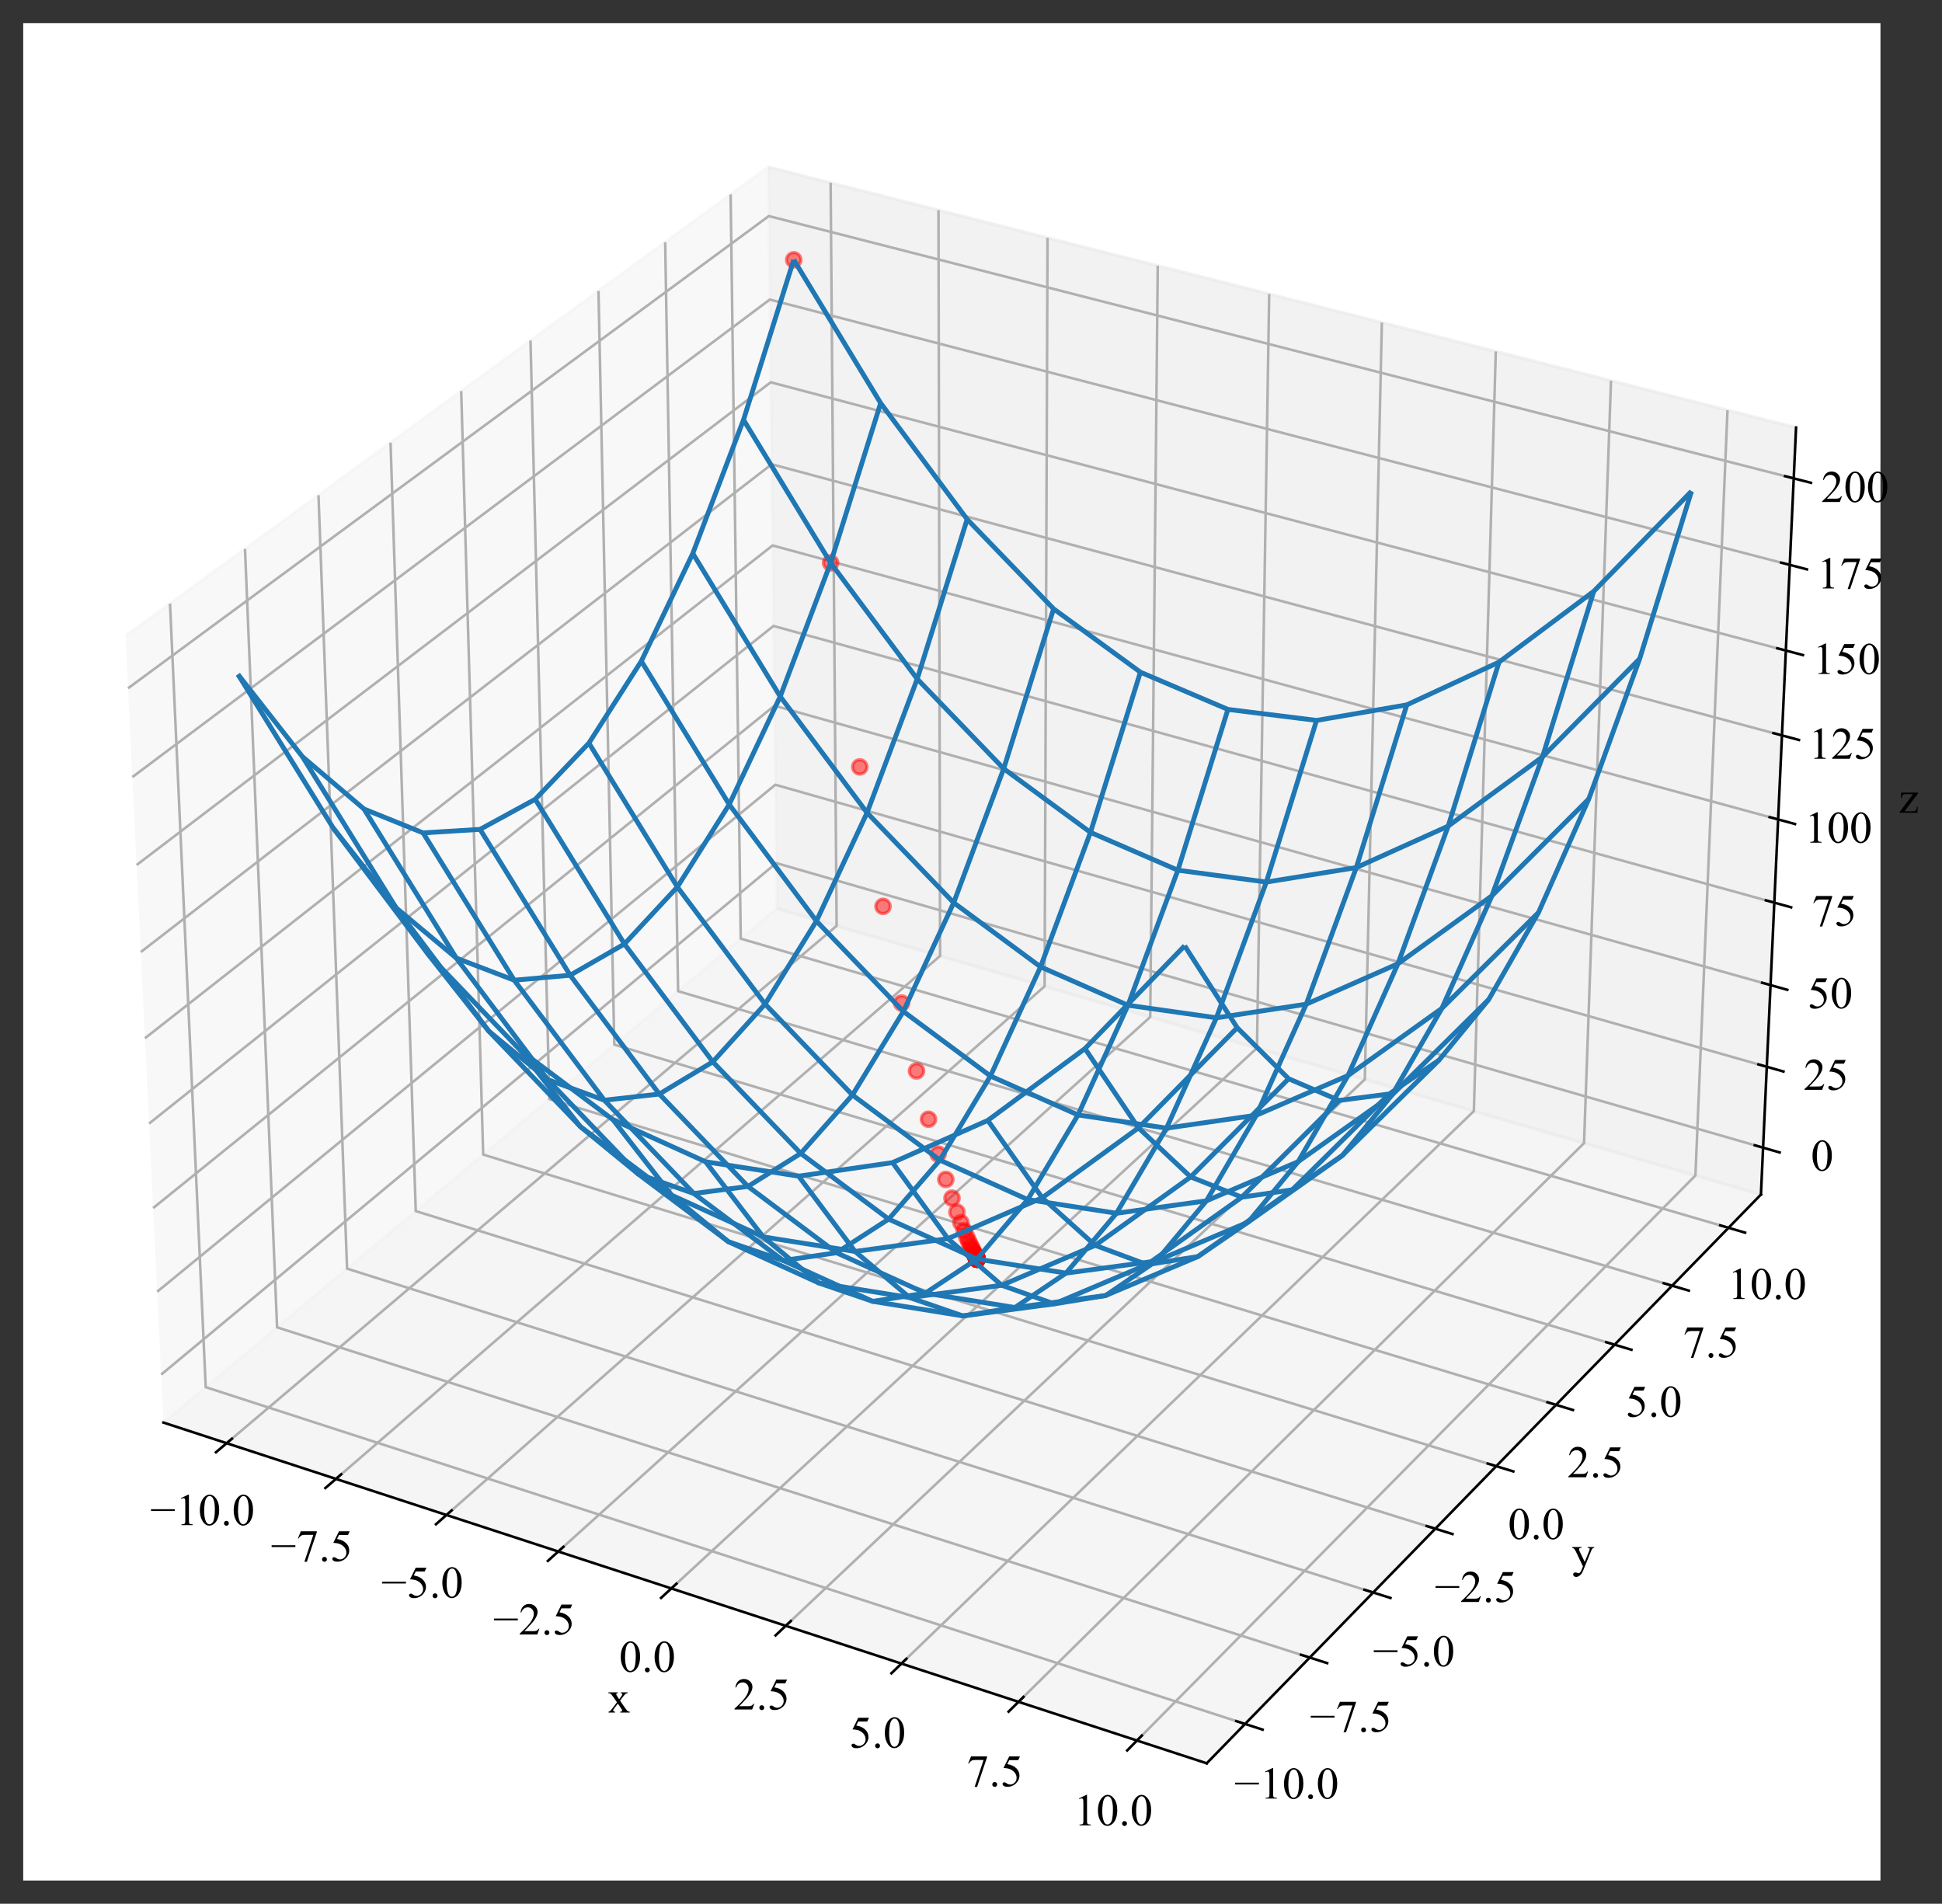 <?xml version="1.0" encoding="utf-8" standalone="no"?>
<!DOCTYPE svg PUBLIC "-//W3C//DTD SVG 1.1//EN"
  "http://www.w3.org/Graphics/SVG/1.1/DTD/svg11.dtd">
<!-- Created with matplotlib (https://matplotlib.org/) -->
<svg height="590.4pt" version="1.1" viewBox="0 0 602.286 590.4" width="602.286pt" xmlns="http://www.w3.org/2000/svg" xmlns:xlink="http://www.w3.org/1999/xlink">
 <rect x="0" y="0" width="602.286" height="590.4" fill="#333333" stroke="none"/>
 <defs>
  <style type="text/css">*{stroke-linecap:butt;stroke-linejoin:round;}</style>
 </defs>
 <g id="figure_1">
  <g id="patch_1">
   <path d="M 0 590.4 
L 602.286 590.4 
L 602.286 0 
L 0 0 
z
" style="fill:none;"/>
  </g>
  <g id="patch_2">
   <path d="M 7.2 583.2 
L 583.2 583.2 
L 583.2 7.2 
L 7.2 7.2 
z
" style="fill:#ffffff;"/>
  </g>
  <g id="pane3d_1">
   <g id="patch_3">
    <path d="M 50.692 441.177 
L 240.906 281.736 
L 238.262 51.793 
L 38.945 197.245 
" style="fill:#f2f2f2;opacity:0.5;stroke:#f2f2f2;stroke-linejoin:miter;"/>
   </g>
  </g>
  <g id="pane3d_2">
   <g id="patch_4">
    <path d="M 240.906 281.736 
L 546.132 370.453 
L 557.024 132.59 
L 238.262 51.793 
" style="fill:#e6e6e6;opacity:0.5;stroke:#e6e6e6;stroke-linejoin:miter;"/>
   </g>
  </g>
  <g id="pane3d_3">
   <g id="patch_5">
    <path d="M 50.692 441.177 
L 374.246 546.85 
L 546.132 370.453 
L 240.906 281.736 
" style="fill:#ececec;opacity:0.5;stroke:#ececec;stroke-linejoin:miter;"/>
   </g>
  </g>
  <g id="axis3d_1">
   <g id="line2d_1">
    <path d="M 50.692 441.177 
L 374.246 546.85 
" style="fill:none;stroke:#000000;stroke-linecap:square;stroke-width:0.8;"/>
   </g>
   <g id="text_1">
    <!-- x -->
    <g transform="translate(188.485 531.099)scale(0.14 -0.14)">
     <defs>
      <path d="M 1.312 44.734 
L 22.359 44.734 
L 22.359 42.922 
Q 20.359 42.922 19.547 42.234 
Q 18.75 41.547 18.75 40.438 
Q 18.75 39.266 20.453 36.812 
Q 21 36.031 22.078 34.375 
L 25.25 29.297 
L 28.906 34.375 
Q 32.422 39.203 32.422 40.484 
Q 32.422 41.5 31.594 42.203 
Q 30.766 42.922 28.906 42.922 
L 28.906 44.734 
L 44.047 44.734 
L 44.047 42.922 
Q 41.656 42.781 39.891 41.609 
Q 37.5 39.938 33.344 34.375 
L 27.25 26.219 
L 38.375 10.203 
Q 42.484 4.297 44.234 3.094 
Q 46 1.906 48.781 1.766 
L 48.781 0 
L 27.688 0 
L 27.688 1.766 
Q 29.891 1.766 31.109 2.734 
Q 32.031 3.422 32.031 4.547 
Q 32.031 5.672 28.906 10.203 
L 22.359 19.781 
L 15.188 10.203 
Q 11.859 5.766 11.859 4.938 
Q 11.859 3.766 12.953 2.812 
Q 14.062 1.859 16.266 1.766 
L 16.266 0 
L 1.656 0 
L 1.656 1.766 
Q 3.422 2 4.734 2.984 
Q 6.594 4.391 10.984 10.203 
L 20.359 22.656 
L 11.859 34.969 
Q 8.25 40.234 6.266 41.578 
Q 4.297 42.922 1.312 42.922 
z
" id="TimesNewRomanPSMT-120"/>
     </defs>
     <use xlink:href="#TimesNewRomanPSMT-120"/>
    </g>
   </g>
   <g id="Line3DCollection_1">
    <path d="M 70.288 447.577 
L 259.469 287.131 
L 257.61 56.697 
" style="fill:none;stroke:#b0b0b0;stroke-width:0.8;"/>
    <path d="M 104.182 458.647 
L 291.552 296.457 
L 291.061 65.176 
" style="fill:none;stroke:#b0b0b0;stroke-width:0.8;"/>
    <path d="M 138.462 469.842 
L 323.971 305.879 
L 324.877 73.747 
" style="fill:none;stroke:#b0b0b0;stroke-width:0.8;"/>
    <path d="M 173.134 481.166 
L 356.729 315.401 
L 359.063 82.413 
" style="fill:none;stroke:#b0b0b0;stroke-width:0.8;"/>
    <path d="M 208.204 492.62 
L 389.832 325.023 
L 393.625 91.173 
" style="fill:none;stroke:#b0b0b0;stroke-width:0.8;"/>
    <path d="M 243.68 504.207 
L 423.286 334.746 
L 428.569 100.03 
" style="fill:none;stroke:#b0b0b0;stroke-width:0.8;"/>
    <path d="M 279.57 515.928 
L 457.097 344.574 
L 463.902 108.986 
" style="fill:none;stroke:#b0b0b0;stroke-width:0.8;"/>
    <path d="M 315.879 527.787 
L 491.27 354.507 
L 499.63 118.042 
" style="fill:none;stroke:#b0b0b0;stroke-width:0.8;"/>
    <path d="M 352.616 539.785 
L 525.811 364.546 
L 535.76 127.2 
" style="fill:none;stroke:#b0b0b0;stroke-width:0.8;"/>
   </g>
   <g id="xtick_1">
    <g id="line2d_2">
     <path d="M 71.935 446.18 
L 66.986 450.377 
" style="fill:none;stroke:#000000;stroke-linecap:square;stroke-width:0.8;"/>
    </g>
    <g id="text_2">
     <!-- −10.0 -->
     <g transform="translate(46.577 472.978)scale(0.14 -0.14)">
      <defs>
       <path d="M 54.438 31.25 
L 1.812 31.25 
L 1.812 35.25 
L 54.438 35.25 
z
" id="TimesNewRomanPSMT-8722"/>
       <path d="M 11.719 59.719 
L 27.828 67.578 
L 29.438 67.578 
L 29.438 11.672 
Q 29.438 6.109 29.906 4.734 
Q 30.375 3.375 31.828 2.641 
Q 33.297 1.906 37.797 1.812 
L 37.797 0 
L 12.891 0 
L 12.891 1.812 
Q 17.578 1.906 18.938 2.609 
Q 20.312 3.328 20.844 4.516 
Q 21.391 5.719 21.391 11.672 
L 21.391 47.406 
Q 21.391 54.641 20.906 56.688 
Q 20.562 58.25 19.656 58.984 
Q 18.75 59.719 17.484 59.719 
Q 15.672 59.719 12.453 58.203 
z
" id="TimesNewRomanPSMT-49"/>
       <path d="M 3.609 32.719 
Q 3.609 44.047 7.031 52.219 
Q 10.453 60.406 16.109 64.406 
Q 20.516 67.578 25.203 67.578 
Q 32.812 67.578 38.875 59.812 
Q 46.438 50.203 46.438 33.734 
Q 46.438 22.219 43.109 14.156 
Q 39.797 6.109 34.641 2.469 
Q 29.5 -1.172 24.703 -1.172 
Q 15.234 -1.172 8.938 10.016 
Q 3.609 19.438 3.609 32.719 
z
M 13.188 31.5 
Q 13.188 17.828 16.547 9.188 
Q 19.344 1.906 24.859 1.906 
Q 27.484 1.906 30.312 4.266 
Q 33.156 6.641 34.625 12.203 
Q 36.859 20.609 36.859 35.891 
Q 36.859 47.219 34.516 54.781 
Q 32.766 60.406 29.984 62.75 
Q 27.984 64.359 25.141 64.359 
Q 21.828 64.359 19.234 61.375 
Q 15.719 57.328 14.453 48.625 
Q 13.188 39.938 13.188 31.5 
z
" id="TimesNewRomanPSMT-48"/>
       <path d="M 12.5 9.469 
Q 14.797 9.469 16.359 7.875 
Q 17.922 6.297 17.922 4.047 
Q 17.922 1.812 16.328 0.219 
Q 14.75 -1.375 12.5 -1.375 
Q 10.25 -1.375 8.656 0.219 
Q 7.078 1.812 7.078 4.047 
Q 7.078 6.344 8.656 7.906 
Q 10.25 9.469 12.5 9.469 
z
" id="TimesNewRomanPSMT-46"/>
      </defs>
      <use xlink:href="#TimesNewRomanPSMT-8722"/>
      <use x="56.396" xlink:href="#TimesNewRomanPSMT-49"/>
      <use x="106.396" xlink:href="#TimesNewRomanPSMT-48"/>
      <use x="156.396" xlink:href="#TimesNewRomanPSMT-46"/>
      <use x="181.396" xlink:href="#TimesNewRomanPSMT-48"/>
     </g>
    </g>
   </g>
   <g id="xtick_2">
    <g id="line2d_3">
     <path d="M 105.815 457.234 
L 100.91 461.479 
" style="fill:none;stroke:#000000;stroke-linecap:square;stroke-width:0.8;"/>
    </g>
    <g id="text_3">
     <!-- −7.5 -->
     <g transform="translate(83.987 484.155)scale(0.14 -0.14)">
      <defs>
       <path d="M 10.062 66.219 
L 45.562 66.219 
L 45.562 64.359 
L 23.484 -1.375 
L 18.016 -1.375 
L 37.797 58.25 
L 19.578 58.25 
Q 14.062 58.25 11.719 56.938 
Q 7.625 54.688 5.125 50 
L 3.719 50.531 
z
" id="TimesNewRomanPSMT-55"/>
       <path d="M 43.406 66.219 
L 39.594 57.906 
L 19.672 57.906 
L 15.328 49.031 
Q 28.266 47.125 35.844 39.406 
Q 42.328 32.766 42.328 23.781 
Q 42.328 18.562 40.203 14.109 
Q 38.094 9.672 34.859 6.547 
Q 31.641 3.422 27.688 1.516 
Q 22.078 -1.172 16.156 -1.172 
Q 10.203 -1.172 7.484 0.844 
Q 4.781 2.875 4.781 5.328 
Q 4.781 6.688 5.906 7.734 
Q 7.031 8.797 8.734 8.797 
Q 10.016 8.797 10.969 8.406 
Q 11.922 8.016 14.203 6.391 
Q 17.875 3.859 21.625 3.859 
Q 27.344 3.859 31.656 8.172 
Q 35.984 12.5 35.984 18.703 
Q 35.984 24.703 32.125 29.906 
Q 28.266 35.109 21.484 37.938 
Q 16.156 40.141 6.984 40.484 
L 19.672 66.219 
z
" id="TimesNewRomanPSMT-53"/>
      </defs>
      <use xlink:href="#TimesNewRomanPSMT-8722"/>
      <use x="56.396" xlink:href="#TimesNewRomanPSMT-55"/>
      <use x="106.396" xlink:href="#TimesNewRomanPSMT-46"/>
      <use x="131.396" xlink:href="#TimesNewRomanPSMT-53"/>
     </g>
    </g>
   </g>
   <g id="xtick_3">
    <g id="line2d_4">
     <path d="M 140.079 468.413 
L 135.221 472.707 
" style="fill:none;stroke:#000000;stroke-linecap:square;stroke-width:0.8;"/>
    </g>
    <g id="text_4">
     <!-- −5.0 -->
     <g transform="translate(118.283 495.46)scale(0.14 -0.14)">
      <use xlink:href="#TimesNewRomanPSMT-8722"/>
      <use x="56.396" xlink:href="#TimesNewRomanPSMT-53"/>
      <use x="106.396" xlink:href="#TimesNewRomanPSMT-46"/>
      <use x="131.396" xlink:href="#TimesNewRomanPSMT-48"/>
     </g>
    </g>
   </g>
   <g id="xtick_4">
    <g id="line2d_5">
     <path d="M 174.734 479.721 
L 169.925 484.064 
" style="fill:none;stroke:#000000;stroke-linecap:square;stroke-width:0.8;"/>
    </g>
    <g id="text_5">
     <!-- −2.5 -->
     <g transform="translate(152.972 506.895)scale(0.14 -0.14)">
      <defs>
       <path d="M 45.844 12.75 
L 41.219 0 
L 2.156 0 
L 2.156 1.812 
Q 19.391 17.531 26.422 27.484 
Q 33.453 37.453 33.453 45.703 
Q 33.453 52 29.594 56.047 
Q 25.734 60.109 20.359 60.109 
Q 15.484 60.109 11.594 57.25 
Q 7.719 54.391 5.859 48.875 
L 4.047 48.875 
Q 5.281 57.906 10.328 62.734 
Q 15.375 67.578 22.953 67.578 
Q 31 67.578 36.391 62.406 
Q 41.797 57.234 41.797 50.203 
Q 41.797 45.172 39.453 40.141 
Q 35.844 32.234 27.734 23.391 
Q 15.578 10.109 12.547 7.375 
L 29.828 7.375 
Q 35.109 7.375 37.234 7.766 
Q 39.359 8.156 41.062 9.344 
Q 42.781 10.547 44.047 12.75 
z
" id="TimesNewRomanPSMT-50"/>
      </defs>
      <use xlink:href="#TimesNewRomanPSMT-8722"/>
      <use x="56.396" xlink:href="#TimesNewRomanPSMT-50"/>
      <use x="106.396" xlink:href="#TimesNewRomanPSMT-46"/>
      <use x="131.396" xlink:href="#TimesNewRomanPSMT-53"/>
     </g>
    </g>
   </g>
   <g id="xtick_5">
    <g id="line2d_6">
     <path d="M 209.789 491.158 
L 205.028 495.551 
" style="fill:none;stroke:#000000;stroke-linecap:square;stroke-width:0.8;"/>
    </g>
    <g id="text_6">
     <!-- 0.0 -->
     <g transform="translate(192.009 518.461)scale(0.14 -0.14)">
      <use xlink:href="#TimesNewRomanPSMT-48"/>
      <use x="50" xlink:href="#TimesNewRomanPSMT-46"/>
      <use x="75" xlink:href="#TimesNewRomanPSMT-48"/>
     </g>
    </g>
   </g>
   <g id="xtick_6">
    <g id="line2d_7">
     <path d="M 245.248 502.728 
L 240.538 507.172 
" style="fill:none;stroke:#000000;stroke-linecap:square;stroke-width:0.8;"/>
    </g>
    <g id="text_7">
     <!-- 2.5 -->
     <g transform="translate(227.504 530.162)scale(0.14 -0.14)">
      <use xlink:href="#TimesNewRomanPSMT-50"/>
      <use x="50" xlink:href="#TimesNewRomanPSMT-46"/>
      <use x="75" xlink:href="#TimesNewRomanPSMT-53"/>
     </g>
    </g>
   </g>
   <g id="xtick_7">
    <g id="line2d_8">
     <path d="M 281.12 514.432 
L 276.462 518.928 
" style="fill:none;stroke:#000000;stroke-linecap:square;stroke-width:0.8;"/>
    </g>
    <g id="text_8">
     <!-- 5.0 -->
     <g transform="translate(263.414 541.999)scale(0.14 -0.14)">
      <use xlink:href="#TimesNewRomanPSMT-53"/>
      <use x="50" xlink:href="#TimesNewRomanPSMT-46"/>
      <use x="75" xlink:href="#TimesNewRomanPSMT-48"/>
     </g>
    </g>
   </g>
   <g id="xtick_8">
    <g id="line2d_9">
     <path d="M 317.411 526.273 
L 312.807 530.822 
" style="fill:none;stroke:#000000;stroke-linecap:square;stroke-width:0.8;"/>
    </g>
    <g id="text_9">
     <!-- 7.5 -->
     <g transform="translate(299.745 553.974)scale(0.14 -0.14)">
      <use xlink:href="#TimesNewRomanPSMT-55"/>
      <use x="50" xlink:href="#TimesNewRomanPSMT-46"/>
      <use x="75" xlink:href="#TimesNewRomanPSMT-53"/>
     </g>
    </g>
   </g>
   <g id="xtick_9">
    <g id="line2d_10">
     <path d="M 354.13 538.253 
L 349.581 542.856 
" style="fill:none;stroke:#000000;stroke-linecap:square;stroke-width:0.8;"/>
    </g>
    <g id="text_10">
     <!-- 10.0 -->
     <g transform="translate(333.004 566.091)scale(0.14 -0.14)">
      <use xlink:href="#TimesNewRomanPSMT-49"/>
      <use x="50" xlink:href="#TimesNewRomanPSMT-48"/>
      <use x="100" xlink:href="#TimesNewRomanPSMT-46"/>
      <use x="125" xlink:href="#TimesNewRomanPSMT-48"/>
     </g>
    </g>
   </g>
  </g>
  <g id="axis3d_2">
   <g id="line2d_11">
    <path d="M 546.132 370.453 
L 374.246 546.85 
" style="fill:none;stroke:#000000;stroke-linecap:square;stroke-width:0.8;"/>
   </g>
   <g id="text_11">
    <!-- y -->
    <g transform="translate(487.49 486.031)scale(0.14 -0.14)">
     <defs>
      <path d="M 0.594 44.734 
L 21.438 44.734 
L 21.438 42.922 
L 20.406 42.922 
Q 18.219 42.922 17.109 41.969 
Q 16.016 41.016 16.016 39.594 
Q 16.016 37.703 17.625 34.328 
L 28.516 11.766 
L 38.531 36.469 
Q 39.359 38.484 39.359 40.438 
Q 39.359 41.312 39.016 41.75 
Q 38.625 42.281 37.797 42.594 
Q 36.969 42.922 34.859 42.922 
L 34.859 44.734 
L 49.422 44.734 
L 49.422 42.922 
Q 47.609 42.719 46.625 42.125 
Q 45.656 41.547 44.484 39.938 
Q 44.047 39.266 42.828 36.188 
L 24.609 -8.453 
Q 21.969 -14.938 17.688 -18.25 
Q 13.422 -21.578 9.469 -21.578 
Q 6.594 -21.578 4.734 -19.922 
Q 2.875 -18.266 2.875 -16.109 
Q 2.875 -14.062 4.219 -12.812 
Q 5.562 -11.578 7.906 -11.578 
Q 9.516 -11.578 12.312 -12.641 
Q 14.266 -13.375 14.75 -13.375 
Q 16.219 -13.375 17.938 -11.859 
Q 19.672 -10.359 21.438 -6 
L 24.609 1.766 
L 8.547 35.5 
Q 7.812 37.016 6.203 39.266 
Q 4.984 40.969 4.203 41.547 
Q 3.078 42.328 0.594 42.922 
z
" id="TimesNewRomanPSMT-121"/>
     </defs>
     <use xlink:href="#TimesNewRomanPSMT-121"/>
    </g>
   </g>
   <g id="Line3DCollection_2">
    <path d="M 52.728 187.187 
L 63.799 430.19 
L 386.139 534.644 
" style="fill:none;stroke:#b0b0b0;stroke-width:0.8;"/>
    <path d="M 75.983 170.217 
L 85.929 411.641 
L 406.202 514.055 
" style="fill:none;stroke:#b0b0b0;stroke-width:0.8;"/>
    <path d="M 98.777 153.583 
L 107.639 393.442 
L 425.866 493.875 
" style="fill:none;stroke:#b0b0b0;stroke-width:0.8;"/>
    <path d="M 121.124 137.275 
L 128.943 375.586 
L 445.141 474.094 
" style="fill:none;stroke:#b0b0b0;stroke-width:0.8;"/>
    <path d="M 143.037 121.284 
L 149.85 358.061 
L 464.039 454.7 
" style="fill:none;stroke:#b0b0b0;stroke-width:0.8;"/>
    <path d="M 164.529 105.6 
L 170.372 340.858 
L 482.571 435.681 
" style="fill:none;stroke:#b0b0b0;stroke-width:0.8;"/>
    <path d="M 185.612 90.215 
L 190.52 323.97 
L 500.748 417.027 
" style="fill:none;stroke:#b0b0b0;stroke-width:0.8;"/>
    <path d="M 206.297 75.12 
L 210.303 307.387 
L 518.58 398.727 
" style="fill:none;stroke:#b0b0b0;stroke-width:0.8;"/>
    <path d="M 226.595 60.307 
L 229.732 291.102 
L 536.077 380.772 
" style="fill:none;stroke:#b0b0b0;stroke-width:0.8;"/>
   </g>
   <g id="xtick_10">
    <g id="line2d_12">
     <path d="M 383.423 533.764 
L 391.579 536.407 
" style="fill:none;stroke:#000000;stroke-linecap:square;stroke-width:0.8;"/>
    </g>
    <g id="text_12">
     <!-- −10.0 -->
     <g transform="translate(382.818 557.785)scale(0.14 -0.14)">
      <use xlink:href="#TimesNewRomanPSMT-8722"/>
      <use x="56.396" xlink:href="#TimesNewRomanPSMT-49"/>
      <use x="106.396" xlink:href="#TimesNewRomanPSMT-48"/>
      <use x="156.396" xlink:href="#TimesNewRomanPSMT-46"/>
      <use x="181.396" xlink:href="#TimesNewRomanPSMT-48"/>
     </g>
    </g>
   </g>
   <g id="xtick_11">
    <g id="line2d_13">
     <path d="M 403.505 513.192 
L 411.604 515.782 
" style="fill:none;stroke:#000000;stroke-linecap:square;stroke-width:0.8;"/>
    </g>
    <g id="text_13">
     <!-- −7.5 -->
     <g transform="translate(406.257 537.054)scale(0.14 -0.14)">
      <use xlink:href="#TimesNewRomanPSMT-8722"/>
      <use x="56.396" xlink:href="#TimesNewRomanPSMT-55"/>
      <use x="106.396" xlink:href="#TimesNewRomanPSMT-46"/>
      <use x="131.396" xlink:href="#TimesNewRomanPSMT-53"/>
     </g>
    </g>
   </g>
   <g id="xtick_12">
    <g id="line2d_14">
     <path d="M 423.187 493.03 
L 431.23 495.568 
" style="fill:none;stroke:#000000;stroke-linecap:square;stroke-width:0.8;"/>
    </g>
    <g id="text_14">
     <!-- −5.0 -->
     <g transform="translate(425.799 516.737)scale(0.14 -0.14)">
      <use xlink:href="#TimesNewRomanPSMT-8722"/>
      <use x="56.396" xlink:href="#TimesNewRomanPSMT-53"/>
      <use x="106.396" xlink:href="#TimesNewRomanPSMT-46"/>
      <use x="131.396" xlink:href="#TimesNewRomanPSMT-48"/>
     </g>
    </g>
   </g>
   <g id="xtick_13">
    <g id="line2d_15">
     <path d="M 442.48 473.265 
L 450.469 475.754 
" style="fill:none;stroke:#000000;stroke-linecap:square;stroke-width:0.8;"/>
    </g>
    <g id="text_15">
     <!-- −2.5 -->
     <g transform="translate(444.954 496.821)scale(0.14 -0.14)">
      <use xlink:href="#TimesNewRomanPSMT-8722"/>
      <use x="56.396" xlink:href="#TimesNewRomanPSMT-50"/>
      <use x="106.396" xlink:href="#TimesNewRomanPSMT-46"/>
      <use x="131.396" xlink:href="#TimesNewRomanPSMT-53"/>
     </g>
    </g>
   </g>
   <g id="xtick_14">
    <g id="line2d_16">
     <path d="M 461.396 453.887 
L 469.33 456.328 
" style="fill:none;stroke:#000000;stroke-linecap:square;stroke-width:0.8;"/>
    </g>
    <g id="text_16">
     <!-- 0.0 -->
     <g transform="translate(467.682 477.294)scale(0.14 -0.14)">
      <use xlink:href="#TimesNewRomanPSMT-48"/>
      <use x="50" xlink:href="#TimesNewRomanPSMT-46"/>
      <use x="75" xlink:href="#TimesNewRomanPSMT-48"/>
     </g>
    </g>
   </g>
   <g id="xtick_15">
    <g id="line2d_17">
     <path d="M 479.947 434.884 
L 487.827 437.278 
" style="fill:none;stroke:#000000;stroke-linecap:square;stroke-width:0.8;"/>
    </g>
    <g id="text_17">
     <!-- 2.5 -->
     <g transform="translate(486.1 458.146)scale(0.14 -0.14)">
      <use xlink:href="#TimesNewRomanPSMT-50"/>
      <use x="50" xlink:href="#TimesNewRomanPSMT-46"/>
      <use x="75" xlink:href="#TimesNewRomanPSMT-53"/>
     </g>
    </g>
   </g>
   <g id="xtick_16">
    <g id="line2d_18">
     <path d="M 498.142 416.245 
L 505.968 418.593 
" style="fill:none;stroke:#000000;stroke-linecap:square;stroke-width:0.8;"/>
    </g>
    <g id="text_18">
     <!-- 5.0 -->
     <g transform="translate(504.164 439.365)scale(0.14 -0.14)">
      <use xlink:href="#TimesNewRomanPSMT-53"/>
      <use x="50" xlink:href="#TimesNewRomanPSMT-46"/>
      <use x="75" xlink:href="#TimesNewRomanPSMT-48"/>
     </g>
    </g>
   </g>
   <g id="xtick_17">
    <g id="line2d_19">
     <path d="M 515.991 397.96 
L 523.765 400.263 
" style="fill:none;stroke:#000000;stroke-linecap:square;stroke-width:0.8;"/>
    </g>
    <g id="text_19">
     <!-- 7.5 -->
     <g transform="translate(521.885 420.94)scale(0.14 -0.14)">
      <use xlink:href="#TimesNewRomanPSMT-55"/>
      <use x="50" xlink:href="#TimesNewRomanPSMT-46"/>
      <use x="75" xlink:href="#TimesNewRomanPSMT-53"/>
     </g>
    </g>
   </g>
   <g id="xtick_18">
    <g id="line2d_20">
     <path d="M 533.505 380.019 
L 541.226 382.279 
" style="fill:none;stroke:#000000;stroke-linecap:square;stroke-width:0.8;"/>
    </g>
    <g id="text_20">
     <!-- 10.0 -->
     <g transform="translate(535.772 402.863)scale(0.14 -0.14)">
      <use xlink:href="#TimesNewRomanPSMT-49"/>
      <use x="50" xlink:href="#TimesNewRomanPSMT-48"/>
      <use x="100" xlink:href="#TimesNewRomanPSMT-46"/>
      <use x="125" xlink:href="#TimesNewRomanPSMT-48"/>
     </g>
    </g>
   </g>
  </g>
  <g id="axis3d_3">
   <g id="line2d_21">
    <path d="M 546.132 370.453 
L 557.024 132.59 
" style="fill:none;stroke:#000000;stroke-linecap:square;stroke-width:0.8;"/>
   </g>
   <g id="text_21">
    <!-- z -->
    <g transform="translate(588.872 252.061)scale(0.14 -0.14)">
     <defs>
      <path d="M 42 13.719 
L 41.453 0 
L 2 0 
L 2 1.766 
L 31.688 41.312 
L 17.047 41.312 
Q 12.312 41.312 10.844 40.703 
Q 9.375 40.094 8.453 38.375 
Q 7.125 35.938 6.938 32.328 
L 4.984 32.328 
L 5.281 44.734 
L 42.781 44.734 
L 42.781 42.922 
L 12.797 3.266 
L 29.109 3.266 
Q 34.234 3.266 36.062 4.125 
Q 37.891 4.984 39.016 7.125 
Q 39.797 8.688 40.328 13.719 
z
" id="TimesNewRomanPSMT-122"/>
     </defs>
     <use xlink:href="#TimesNewRomanPSMT-122"/>
    </g>
   </g>
   <g id="Line3DCollection_3">
    <path d="M 546.797 355.925 
L 240.744 267.664 
L 49.976 426.302 
" style="fill:none;stroke:#b0b0b0;stroke-width:0.8;"/>
    <path d="M 547.946 330.836 
L 240.465 243.37 
L 48.738 400.606 
" style="fill:none;stroke:#b0b0b0;stroke-width:0.8;"/>
    <path d="M 549.106 305.508 
L 240.183 218.857 
L 47.489 374.657 
" style="fill:none;stroke:#b0b0b0;stroke-width:0.8;"/>
    <path d="M 550.276 279.94 
L 239.898 194.122 
L 46.227 348.451 
" style="fill:none;stroke:#b0b0b0;stroke-width:0.8;"/>
    <path d="M 551.458 254.127 
L 239.611 169.162 
L 44.952 321.986 
" style="fill:none;stroke:#b0b0b0;stroke-width:0.8;"/>
    <path d="M 552.652 228.066 
L 239.322 143.974 
L 43.665 295.256 
" style="fill:none;stroke:#b0b0b0;stroke-width:0.8;"/>
    <path d="M 553.857 201.754 
L 239.03 118.554 
L 42.365 268.259 
" style="fill:none;stroke:#b0b0b0;stroke-width:0.8;"/>
    <path d="M 555.073 175.186 
L 238.735 92.9 
L 41.052 240.989 
" style="fill:none;stroke:#b0b0b0;stroke-width:0.8;"/>
    <path d="M 556.302 148.36 
L 238.437 67.008 
L 39.725 213.443 
" style="fill:none;stroke:#b0b0b0;stroke-width:0.8;"/>
   </g>
   <g id="xtick_19">
    <g id="line2d_22">
     <path d="M 544.228 355.185 
L 551.941 357.409 
" style="fill:none;stroke:#000000;stroke-linecap:square;stroke-width:0.8;"/>
    </g>
    <g id="text_22">
     <!-- 0 -->
     <g transform="translate(561.624 363.051)scale(0.14 -0.14)">
      <use xlink:href="#TimesNewRomanPSMT-48"/>
     </g>
    </g>
   </g>
   <g id="xtick_20">
    <g id="line2d_23">
     <path d="M 545.364 330.101 
L 553.115 332.306 
" style="fill:none;stroke:#000000;stroke-linecap:square;stroke-width:0.8;"/>
    </g>
    <g id="text_23">
     <!-- 25 -->
     <g transform="translate(559.358 337.984)scale(0.14 -0.14)">
      <use xlink:href="#TimesNewRomanPSMT-50"/>
      <use x="50" xlink:href="#TimesNewRomanPSMT-53"/>
     </g>
    </g>
   </g>
   <g id="xtick_21">
    <g id="line2d_24">
     <path d="M 546.511 304.78 
L 554.3 306.965 
" style="fill:none;stroke:#000000;stroke-linecap:square;stroke-width:0.8;"/>
    </g>
    <g id="text_24">
     <!-- 50 -->
     <g transform="translate(560.603 312.68)scale(0.14 -0.14)">
      <use xlink:href="#TimesNewRomanPSMT-53"/>
      <use x="50" xlink:href="#TimesNewRomanPSMT-48"/>
     </g>
    </g>
   </g>
   <g id="xtick_22">
    <g id="line2d_25">
     <path d="M 547.669 279.219 
L 555.497 281.383 
" style="fill:none;stroke:#000000;stroke-linecap:square;stroke-width:0.8;"/>
    </g>
    <g id="text_25">
     <!-- 75 -->
     <g transform="translate(561.86 287.135)scale(0.14 -0.14)">
      <use xlink:href="#TimesNewRomanPSMT-55"/>
      <use x="50" xlink:href="#TimesNewRomanPSMT-53"/>
     </g>
    </g>
   </g>
   <g id="xtick_23">
    <g id="line2d_26">
     <path d="M 548.839 253.413 
L 556.705 255.556 
" style="fill:none;stroke:#000000;stroke-linecap:square;stroke-width:0.8;"/>
    </g>
    <g id="text_26">
     <!-- 100 -->
     <g transform="translate(559.629 261.347)scale(0.14 -0.14)">
      <use xlink:href="#TimesNewRomanPSMT-49"/>
      <use x="50" xlink:href="#TimesNewRomanPSMT-48"/>
      <use x="100" xlink:href="#TimesNewRomanPSMT-48"/>
     </g>
    </g>
   </g>
   <g id="xtick_24">
    <g id="line2d_27">
     <path d="M 550.019 227.359 
L 557.924 229.481 
" style="fill:none;stroke:#000000;stroke-linecap:square;stroke-width:0.8;"/>
    </g>
    <g id="text_27">
     <!-- 125 -->
     <g transform="translate(560.91 235.311)scale(0.14 -0.14)">
      <use xlink:href="#TimesNewRomanPSMT-49"/>
      <use x="50" xlink:href="#TimesNewRomanPSMT-50"/>
      <use x="100" xlink:href="#TimesNewRomanPSMT-53"/>
     </g>
    </g>
   </g>
   <g id="xtick_25">
    <g id="line2d_28">
     <path d="M 551.211 201.055 
L 559.156 203.154 
" style="fill:none;stroke:#000000;stroke-linecap:square;stroke-width:0.8;"/>
    </g>
    <g id="text_28">
     <!-- 150 -->
     <g transform="translate(562.204 209.025)scale(0.14 -0.14)">
      <use xlink:href="#TimesNewRomanPSMT-49"/>
      <use x="50" xlink:href="#TimesNewRomanPSMT-53"/>
      <use x="100" xlink:href="#TimesNewRomanPSMT-48"/>
     </g>
    </g>
   </g>
   <g id="xtick_26">
    <g id="line2d_29">
     <path d="M 552.414 174.494 
L 560.399 176.572 
" style="fill:none;stroke:#000000;stroke-linecap:square;stroke-width:0.8;"/>
    </g>
    <g id="text_29">
     <!-- 175 -->
     <g transform="translate(563.51 182.483)scale(0.14 -0.14)">
      <use xlink:href="#TimesNewRomanPSMT-49"/>
      <use x="50" xlink:href="#TimesNewRomanPSMT-55"/>
      <use x="100" xlink:href="#TimesNewRomanPSMT-53"/>
     </g>
    </g>
   </g>
   <g id="xtick_27">
    <g id="line2d_30">
     <path d="M 553.629 147.676 
L 561.654 149.73 
" style="fill:none;stroke:#000000;stroke-linecap:square;stroke-width:0.8;"/>
    </g>
    <g id="text_30">
     <!-- 200 -->
     <g transform="translate(564.829 155.684)scale(0.14 -0.14)">
      <use xlink:href="#TimesNewRomanPSMT-50"/>
      <use x="50" xlink:href="#TimesNewRomanPSMT-48"/>
      <use x="100" xlink:href="#TimesNewRomanPSMT-48"/>
     </g>
    </g>
   </g>
  </g>
  <g id="axes_1">
   <g id="Path3DCollection_1">
    <defs>
     <path d="M 0 2.236 
C 0.593 2.236 1.162 2 1.581 1.581 
C 2 1.162 2.236 0.593 2.236 -0 
C 2.236 -0.593 2 -1.162 1.581 -1.581 
C 1.162 -2 0.593 -2.236 0 -2.236 
C -0.593 -2.236 -1.162 -2 -1.581 -1.581 
C -2 -1.162 -2.236 -0.593 -2.236 0 
C -2.236 0.593 -2 1.162 -1.581 1.581 
C -1.162 2 -0.593 2.236 0 2.236 
z
" id="C0_0_8b90358448"/>
    </defs>
    <g clip-path="url(#p3deb7cd5fc)">
     <use style="fill:#ff0000;fill-opacity:0.5;stroke:#ff0000;stroke-opacity:0.5;" x="257.606" xlink:href="#C0_0_8b90358448" y="174.557"/>
    </g>
    <g clip-path="url(#p3deb7cd5fc)">
     <use style="fill:#ff0000;fill-opacity:0.5;stroke:#ff0000;stroke-opacity:0.5;" x="266.652" xlink:href="#C0_0_8b90358448" y="237.833"/>
    </g>
    <g clip-path="url(#p3deb7cd5fc)">
     <use style="fill:#ff0000;fill-opacity:0.5;stroke:#ff0000;stroke-opacity:0.5;" x="246.167" xlink:href="#C0_0_8b90358448" y="80.573"/>
    </g>
    <g clip-path="url(#p3deb7cd5fc)">
     <use style="fill:#ff0000;fill-opacity:0.5;stroke:#ff0000;stroke-opacity:0.5;" x="273.859" xlink:href="#C0_0_8b90358448" y="281.088"/>
    </g>
    <g clip-path="url(#p3deb7cd5fc)">
     <use style="fill:#ff0000;fill-opacity:0.5;stroke:#ff0000;stroke-opacity:0.5;" x="279.625" xlink:href="#C0_0_8b90358448" y="311.069"/>
    </g>
    <g clip-path="url(#p3deb7cd5fc)">
     <use style="fill:#ff0000;fill-opacity:0.5;stroke:#ff0000;stroke-opacity:0.5;" x="284.249" xlink:href="#C0_0_8b90358448" y="332.126"/>
    </g>
    <g clip-path="url(#p3deb7cd5fc)">
     <use style="fill:#ff0000;fill-opacity:0.5;stroke:#ff0000;stroke-opacity:0.5;" x="287.959" xlink:href="#C0_0_8b90358448" y="347.108"/>
    </g>
    <g clip-path="url(#p3deb7cd5fc)">
     <use style="fill:#ff0000;fill-opacity:0.5;stroke:#ff0000;stroke-opacity:0.5;" x="290.938" xlink:href="#C0_0_8b90358448" y="357.901"/>
    </g>
    <g clip-path="url(#p3deb7cd5fc)">
     <use style="fill:#ff0000;fill-opacity:0.5;stroke:#ff0000;stroke-opacity:0.5;" x="293.329" xlink:href="#C0_0_8b90358448" y="365.774"/>
    </g>
    <g clip-path="url(#p3deb7cd5fc)">
     <use style="fill:#ff0000;fill-opacity:0.5;stroke:#ff0000;stroke-opacity:0.5;" x="295.247" xlink:href="#C0_0_8b90358448" y="371.583"/>
    </g>
    <g clip-path="url(#p3deb7cd5fc)">
     <use style="fill:#ff0000;fill-opacity:0.5;stroke:#ff0000;stroke-opacity:0.5;" x="296.786" xlink:href="#C0_0_8b90358448" y="375.918"/>
    </g>
    <g clip-path="url(#p3deb7cd5fc)">
     <use style="fill:#ff0000;fill-opacity:0.5;stroke:#ff0000;stroke-opacity:0.5;" x="298.02" xlink:href="#C0_0_8b90358448" y="379.185"/>
    </g>
    <g clip-path="url(#p3deb7cd5fc)">
     <use style="fill:#ff0000;fill-opacity:0.5;stroke:#ff0000;stroke-opacity:0.5;" x="299.009" xlink:href="#C0_0_8b90358448" y="381.67"/>
    </g>
    <g clip-path="url(#p3deb7cd5fc)">
     <use style="fill:#ff0000;fill-opacity:0.5;stroke:#ff0000;stroke-opacity:0.5;" x="299.802" xlink:href="#C0_0_8b90358448" y="383.575"/>
    </g>
    <g clip-path="url(#p3deb7cd5fc)">
     <use style="fill:#ff0000;fill-opacity:0.5;stroke:#ff0000;stroke-opacity:0.5;" x="300.436" xlink:href="#C0_0_8b90358448" y="385.047"/>
    </g>
    <g clip-path="url(#p3deb7cd5fc)">
     <use style="fill:#ff0000;fill-opacity:0.5;stroke:#ff0000;stroke-opacity:0.5;" x="300.945" xlink:href="#C0_0_8b90358448" y="386.19"/>
    </g>
    <g clip-path="url(#p3deb7cd5fc)">
     <use style="fill:#ff0000;fill-opacity:0.5;stroke:#ff0000;stroke-opacity:0.5;" x="301.352" xlink:href="#C0_0_8b90358448" y="387.083"/>
    </g>
    <g clip-path="url(#p3deb7cd5fc)">
     <use style="fill:#ff0000;fill-opacity:0.5;stroke:#ff0000;stroke-opacity:0.5;" x="301.678" xlink:href="#C0_0_8b90358448" y="387.784"/>
    </g>
    <g clip-path="url(#p3deb7cd5fc)">
     <use style="fill:#ff0000;fill-opacity:0.5;stroke:#ff0000;stroke-opacity:0.5;" x="301.939" xlink:href="#C0_0_8b90358448" y="388.335"/>
    </g>
    <g clip-path="url(#p3deb7cd5fc)">
     <use style="fill:#ff0000;fill-opacity:0.5;stroke:#ff0000;stroke-opacity:0.5;" x="302.148" xlink:href="#C0_0_8b90358448" y="388.771"/>
    </g>
    <g clip-path="url(#p3deb7cd5fc)">
     <use style="fill:#ff0000;fill-opacity:0.5;stroke:#ff0000;stroke-opacity:0.5;" x="302.315" xlink:href="#C0_0_8b90358448" y="389.116"/>
    </g>
    <g clip-path="url(#p3deb7cd5fc)">
     <use style="fill:#ff0000;fill-opacity:0.5;stroke:#ff0000;stroke-opacity:0.5;" x="302.448" xlink:href="#C0_0_8b90358448" y="389.389"/>
    </g>
    <g clip-path="url(#p3deb7cd5fc)">
     <use style="fill:#ff0000;fill-opacity:0.5;stroke:#ff0000;stroke-opacity:0.5;" x="302.555" xlink:href="#C0_0_8b90358448" y="389.607"/>
    </g>
    <g clip-path="url(#p3deb7cd5fc)">
     <use style="fill:#ff0000;fill-opacity:0.5;stroke:#ff0000;stroke-opacity:0.5;" x="302.641" xlink:href="#C0_0_8b90358448" y="389.78"/>
    </g>
    <g clip-path="url(#p3deb7cd5fc)">
     <use style="fill:#ff0000;fill-opacity:0.5;stroke:#ff0000;stroke-opacity:0.5;" x="302.71" xlink:href="#C0_0_8b90358448" y="389.917"/>
    </g>
    <g clip-path="url(#p3deb7cd5fc)">
     <use style="fill:#ff0000;fill-opacity:0.5;stroke:#ff0000;stroke-opacity:0.5;" x="302.764" xlink:href="#C0_0_8b90358448" y="390.027"/>
    </g>
    <g clip-path="url(#p3deb7cd5fc)">
     <use style="fill:#ff0000;fill-opacity:0.5;stroke:#ff0000;stroke-opacity:0.5;" x="302.808" xlink:href="#C0_0_8b90358448" y="390.115"/>
    </g>
    <g clip-path="url(#p3deb7cd5fc)">
     <use style="fill:#ff0000;fill-opacity:0.5;stroke:#ff0000;stroke-opacity:0.5;" x="302.843" xlink:href="#C0_0_8b90358448" y="390.184"/>
    </g>
    <g clip-path="url(#p3deb7cd5fc)">
     <use style="fill:#ff0000;fill-opacity:0.5;stroke:#ff0000;stroke-opacity:0.5;" x="302.871" xlink:href="#C0_0_8b90358448" y="390.24"/>
    </g>
    <g clip-path="url(#p3deb7cd5fc)">
     <use style="fill:#ff0000;fill-opacity:0.5;stroke:#ff0000;stroke-opacity:0.5;" x="302.894" xlink:href="#C0_0_8b90358448" y="390.285"/>
    </g>
    <g clip-path="url(#p3deb7cd5fc)">
     <use style="fill:#ff0000;fill-opacity:0.5;stroke:#ff0000;stroke-opacity:0.5;" x="302.912" xlink:href="#C0_0_8b90358448" y="390.321"/>
    </g>
    <g clip-path="url(#p3deb7cd5fc)">
     <use style="fill:#ff0000;fill-opacity:0.5;stroke:#ff0000;stroke-opacity:0.5;" x="302.926" xlink:href="#C0_0_8b90358448" y="390.349"/>
    </g>
    <g clip-path="url(#p3deb7cd5fc)">
     <use style="fill:#ff0000;fill-opacity:0.5;stroke:#ff0000;stroke-opacity:0.5;" x="302.938" xlink:href="#C0_0_8b90358448" y="390.372"/>
    </g>
    <g clip-path="url(#p3deb7cd5fc)">
     <use style="fill:#ff0000;fill-opacity:0.5;stroke:#ff0000;stroke-opacity:0.5;" x="302.947" xlink:href="#C0_0_8b90358448" y="390.39"/>
    </g>
    <g clip-path="url(#p3deb7cd5fc)">
     <use style="fill:#ff0000;fill-opacity:0.5;stroke:#ff0000;stroke-opacity:0.5;" x="302.954" xlink:href="#C0_0_8b90358448" y="390.405"/>
    </g>
    <g clip-path="url(#p3deb7cd5fc)">
     <use style="fill:#ff0000;fill-opacity:0.5;stroke:#ff0000;stroke-opacity:0.5;" x="302.96" xlink:href="#C0_0_8b90358448" y="390.416"/>
    </g>
    <g clip-path="url(#p3deb7cd5fc)">
     <use style="fill:#ff0000;fill-opacity:0.5;stroke:#ff0000;stroke-opacity:0.5;" x="302.965" xlink:href="#C0_0_8b90358448" y="390.425"/>
    </g>
    <g clip-path="url(#p3deb7cd5fc)">
     <use style="fill:#ff0000;fill-opacity:0.5;stroke:#ff0000;stroke-opacity:0.5;" x="302.969" xlink:href="#C0_0_8b90358448" y="390.433"/>
    </g>
    <g clip-path="url(#p3deb7cd5fc)">
     <use style="fill:#ff0000;fill-opacity:0.5;stroke:#ff0000;stroke-opacity:0.5;" x="302.972" xlink:href="#C0_0_8b90358448" y="390.439"/>
    </g>
    <g clip-path="url(#p3deb7cd5fc)">
     <use style="fill:#ff0000;fill-opacity:0.5;stroke:#ff0000;stroke-opacity:0.5;" x="302.974" xlink:href="#C0_0_8b90358448" y="390.444"/>
    </g>
    <g clip-path="url(#p3deb7cd5fc)">
     <use style="fill:#ff0000;fill-opacity:0.5;stroke:#ff0000;stroke-opacity:0.5;" x="302.976" xlink:href="#C0_0_8b90358448" y="390.447"/>
    </g>
    <g clip-path="url(#p3deb7cd5fc)">
     <use style="fill:#ff0000;fill-opacity:0.5;stroke:#ff0000;stroke-opacity:0.5;" x="302.978" xlink:href="#C0_0_8b90358448" y="390.45"/>
    </g>
    <g clip-path="url(#p3deb7cd5fc)">
     <use style="fill:#ff0000;fill-opacity:0.5;stroke:#ff0000;stroke-opacity:0.5;" x="302.979" xlink:href="#C0_0_8b90358448" y="390.453"/>
    </g>
    <g clip-path="url(#p3deb7cd5fc)">
     <use style="fill:#ff0000;fill-opacity:0.5;stroke:#ff0000;stroke-opacity:0.5;" x="302.98" xlink:href="#C0_0_8b90358448" y="390.455"/>
    </g>
    <g clip-path="url(#p3deb7cd5fc)">
     <use style="fill:#ff0000;fill-opacity:0.5;stroke:#ff0000;stroke-opacity:0.5;" x="302.981" xlink:href="#C0_0_8b90358448" y="390.456"/>
    </g>
    <g clip-path="url(#p3deb7cd5fc)">
     <use style="fill:#ff0000;fill-opacity:0.5;stroke:#ff0000;stroke-opacity:0.5;" x="302.981" xlink:href="#C0_0_8b90358448" y="390.458"/>
    </g>
    <g clip-path="url(#p3deb7cd5fc)">
     <use style="fill:#ff0000;fill-opacity:0.5;stroke:#ff0000;stroke-opacity:0.5;" x="302.982" xlink:href="#C0_0_8b90358448" y="390.459"/>
    </g>
    <g clip-path="url(#p3deb7cd5fc)">
     <use style="fill:#ff0000;fill-opacity:0.5;stroke:#ff0000;stroke-opacity:0.5;" x="302.982" xlink:href="#C0_0_8b90358448" y="390.459"/>
    </g>
    <g clip-path="url(#p3deb7cd5fc)">
     <use style="fill:#ff0000;fill-opacity:0.5;stroke:#ff0000;stroke-opacity:0.5;" x="302.982" xlink:href="#C0_0_8b90358448" y="390.46"/>
    </g>
    <g clip-path="url(#p3deb7cd5fc)">
     <use style="fill:#ff0000;fill-opacity:0.5;stroke:#ff0000;stroke-opacity:0.5;" x="302.983" xlink:href="#C0_0_8b90358448" y="390.461"/>
    </g>
    <g clip-path="url(#p3deb7cd5fc)">
     <use style="fill:#ff0000;fill-opacity:0.5;stroke:#ff0000;stroke-opacity:0.5;" x="302.983" xlink:href="#C0_0_8b90358448" y="390.461"/>
    </g>
    <g clip-path="url(#p3deb7cd5fc)">
     <use style="fill:#ff0000;fill-opacity:0.5;stroke:#ff0000;stroke-opacity:0.5;" x="302.983" xlink:href="#C0_0_8b90358448" y="390.461"/>
    </g>
    <g clip-path="url(#p3deb7cd5fc)">
     <use style="fill:#ff0000;fill-opacity:0.5;stroke:#ff0000;stroke-opacity:0.5;" x="302.983" xlink:href="#C0_0_8b90358448" y="390.462"/>
    </g>
    <g clip-path="url(#p3deb7cd5fc)">
     <use style="fill:#ff0000;fill-opacity:0.5;stroke:#ff0000;stroke-opacity:0.5;" x="302.983" xlink:href="#C0_0_8b90358448" y="390.462"/>
    </g>
    <g clip-path="url(#p3deb7cd5fc)">
     <use style="fill:#ff0000;fill-opacity:0.5;stroke:#ff0000;stroke-opacity:0.5;" x="302.983" xlink:href="#C0_0_8b90358448" y="390.462"/>
    </g>
    <g clip-path="url(#p3deb7cd5fc)">
     <use style="fill:#ff0000;fill-opacity:0.5;stroke:#ff0000;stroke-opacity:0.5;" x="302.984" xlink:href="#C0_0_8b90358448" y="390.462"/>
    </g>
    <g clip-path="url(#p3deb7cd5fc)">
     <use style="fill:#ff0000;fill-opacity:0.5;stroke:#ff0000;stroke-opacity:0.5;" x="302.984" xlink:href="#C0_0_8b90358448" y="390.462"/>
    </g>
    <g clip-path="url(#p3deb7cd5fc)">
     <use style="fill:#ff0000;fill-opacity:0.5;stroke:#ff0000;stroke-opacity:0.5;" x="302.984" xlink:href="#C0_0_8b90358448" y="390.462"/>
    </g>
    <g clip-path="url(#p3deb7cd5fc)">
     <use style="fill:#ff0000;fill-opacity:0.5;stroke:#ff0000;stroke-opacity:0.5;" x="302.984" xlink:href="#C0_0_8b90358448" y="390.462"/>
    </g>
    <g clip-path="url(#p3deb7cd5fc)">
     <use style="fill:#ff0000;fill-opacity:0.5;stroke:#ff0000;stroke-opacity:0.5;" x="302.984" xlink:href="#C0_0_8b90358448" y="390.462"/>
    </g>
    <g clip-path="url(#p3deb7cd5fc)">
     <use style="fill:#ff0000;fill-opacity:0.5;stroke:#ff0000;stroke-opacity:0.5;" x="302.984" xlink:href="#C0_0_8b90358448" y="390.462"/>
    </g>
    <g clip-path="url(#p3deb7cd5fc)">
     <use style="fill:#ff0000;fill-opacity:0.5;stroke:#ff0000;stroke-opacity:0.5;" x="302.984" xlink:href="#C0_0_8b90358448" y="390.463"/>
    </g>
    <g clip-path="url(#p3deb7cd5fc)">
     <use style="fill:#ff0000;fill-opacity:0.5;stroke:#ff0000;stroke-opacity:0.5;" x="302.984" xlink:href="#C0_0_8b90358448" y="390.463"/>
    </g>
    <g clip-path="url(#p3deb7cd5fc)">
     <use style="fill:#ff0000;fill-opacity:0.5;stroke:#ff0000;stroke-opacity:0.5;" x="302.984" xlink:href="#C0_0_8b90358448" y="390.463"/>
    </g>
    <g clip-path="url(#p3deb7cd5fc)">
     <use style="fill:#ff0000;fill-opacity:0.5;stroke:#ff0000;stroke-opacity:0.5;" x="302.984" xlink:href="#C0_0_8b90358448" y="390.463"/>
    </g>
    <g clip-path="url(#p3deb7cd5fc)">
     <use style="fill:#ff0000;fill-opacity:0.5;stroke:#ff0000;stroke-opacity:0.5;" x="302.984" xlink:href="#C0_0_8b90358448" y="390.463"/>
    </g>
    <g clip-path="url(#p3deb7cd5fc)">
     <use style="fill:#ff0000;fill-opacity:0.5;stroke:#ff0000;stroke-opacity:0.5;" x="302.984" xlink:href="#C0_0_8b90358448" y="390.463"/>
    </g>
    <g clip-path="url(#p3deb7cd5fc)">
     <use style="fill:#ff0000;fill-opacity:0.5;stroke:#ff0000;stroke-opacity:0.5;" x="302.984" xlink:href="#C0_0_8b90358448" y="390.463"/>
    </g>
    <g clip-path="url(#p3deb7cd5fc)">
     <use style="fill:#ff0000;fill-opacity:0.5;stroke:#ff0000;stroke-opacity:0.5;" x="302.984" xlink:href="#C0_0_8b90358448" y="390.463"/>
    </g>
    <g clip-path="url(#p3deb7cd5fc)">
     <use style="fill:#ff0000;fill-opacity:0.5;stroke:#ff0000;stroke-opacity:0.5;" x="302.984" xlink:href="#C0_0_8b90358448" y="390.463"/>
    </g>
    <g clip-path="url(#p3deb7cd5fc)">
     <use style="fill:#ff0000;fill-opacity:0.5;stroke:#ff0000;stroke-opacity:0.5;" x="302.984" xlink:href="#C0_0_8b90358448" y="390.463"/>
    </g>
    <g clip-path="url(#p3deb7cd5fc)">
     <use style="fill:#ff0000;fill-opacity:0.5;stroke:#ff0000;stroke-opacity:0.5;" x="302.984" xlink:href="#C0_0_8b90358448" y="390.463"/>
    </g>
    <g clip-path="url(#p3deb7cd5fc)">
     <use style="fill:#ff0000;fill-opacity:0.5;stroke:#ff0000;stroke-opacity:0.5;" x="302.984" xlink:href="#C0_0_8b90358448" y="390.463"/>
    </g>
    <g clip-path="url(#p3deb7cd5fc)">
     <use style="fill:#ff0000;fill-opacity:0.5;stroke:#ff0000;stroke-opacity:0.5;" x="302.984" xlink:href="#C0_0_8b90358448" y="390.463"/>
    </g>
    <g clip-path="url(#p3deb7cd5fc)">
     <use style="fill:#ff0000;fill-opacity:0.5;stroke:#ff0000;stroke-opacity:0.5;" x="302.984" xlink:href="#C0_0_8b90358448" y="390.463"/>
    </g>
    <g clip-path="url(#p3deb7cd5fc)">
     <use style="fill:#ff0000;fill-opacity:0.5;stroke:#ff0000;stroke-opacity:0.5;" x="302.984" xlink:href="#C0_0_8b90358448" y="390.463"/>
    </g>
    <g clip-path="url(#p3deb7cd5fc)">
     <use style="fill:#ff0000;fill-opacity:0.5;stroke:#ff0000;stroke-opacity:0.5;" x="302.984" xlink:href="#C0_0_8b90358448" y="390.463"/>
    </g>
    <g clip-path="url(#p3deb7cd5fc)">
     <use style="fill:#ff0000;fill-opacity:0.5;stroke:#ff0000;stroke-opacity:0.5;" x="302.984" xlink:href="#C0_0_8b90358448" y="390.463"/>
    </g>
    <g clip-path="url(#p3deb7cd5fc)">
     <use style="fill:#ff0000;fill-opacity:0.5;stroke:#ff0000;stroke-opacity:0.5;" x="302.984" xlink:href="#C0_0_8b90358448" y="390.463"/>
    </g>
    <g clip-path="url(#p3deb7cd5fc)">
     <use style="fill:#ff0000;fill-opacity:0.5;stroke:#ff0000;stroke-opacity:0.5;" x="302.984" xlink:href="#C0_0_8b90358448" y="390.463"/>
    </g>
    <g clip-path="url(#p3deb7cd5fc)">
     <use style="fill:#ff0000;fill-opacity:0.5;stroke:#ff0000;stroke-opacity:0.5;" x="302.984" xlink:href="#C0_0_8b90358448" y="390.463"/>
    </g>
    <g clip-path="url(#p3deb7cd5fc)">
     <use style="fill:#ff0000;fill-opacity:0.5;stroke:#ff0000;stroke-opacity:0.5;" x="302.984" xlink:href="#C0_0_8b90358448" y="390.463"/>
    </g>
    <g clip-path="url(#p3deb7cd5fc)">
     <use style="fill:#ff0000;fill-opacity:0.5;stroke:#ff0000;stroke-opacity:0.5;" x="302.984" xlink:href="#C0_0_8b90358448" y="390.463"/>
    </g>
    <g clip-path="url(#p3deb7cd5fc)">
     <use style="fill:#ff0000;fill-opacity:0.5;stroke:#ff0000;stroke-opacity:0.5;" x="302.984" xlink:href="#C0_0_8b90358448" y="390.463"/>
    </g>
    <g clip-path="url(#p3deb7cd5fc)">
     <use style="fill:#ff0000;fill-opacity:0.5;stroke:#ff0000;stroke-opacity:0.5;" x="302.984" xlink:href="#C0_0_8b90358448" y="390.463"/>
    </g>
    <g clip-path="url(#p3deb7cd5fc)">
     <use style="fill:#ff0000;fill-opacity:0.5;stroke:#ff0000;stroke-opacity:0.5;" x="302.984" xlink:href="#C0_0_8b90358448" y="390.463"/>
    </g>
    <g clip-path="url(#p3deb7cd5fc)">
     <use style="fill:#ff0000;fill-opacity:0.5;stroke:#ff0000;stroke-opacity:0.5;" x="302.984" xlink:href="#C0_0_8b90358448" y="390.463"/>
    </g>
    <g clip-path="url(#p3deb7cd5fc)">
     <use style="fill:#ff0000;fill-opacity:0.5;stroke:#ff0000;stroke-opacity:0.5;" x="302.984" xlink:href="#C0_0_8b90358448" y="390.463"/>
    </g>
    <g clip-path="url(#p3deb7cd5fc)">
     <use style="fill:#ff0000;fill-opacity:0.5;stroke:#ff0000;stroke-opacity:0.5;" x="302.984" xlink:href="#C0_0_8b90358448" y="390.463"/>
    </g>
    <g clip-path="url(#p3deb7cd5fc)">
     <use style="fill:#ff0000;fill-opacity:0.5;stroke:#ff0000;stroke-opacity:0.5;" x="302.984" xlink:href="#C0_0_8b90358448" y="390.463"/>
    </g>
    <g clip-path="url(#p3deb7cd5fc)">
     <use style="fill:#ff0000;fill-opacity:0.5;stroke:#ff0000;stroke-opacity:0.5;" x="302.984" xlink:href="#C0_0_8b90358448" y="390.463"/>
    </g>
    <g clip-path="url(#p3deb7cd5fc)">
     <use style="fill:#ff0000;fill-opacity:0.5;stroke:#ff0000;stroke-opacity:0.5;" x="302.984" xlink:href="#C0_0_8b90358448" y="390.463"/>
    </g>
    <g clip-path="url(#p3deb7cd5fc)">
     <use style="fill:#ff0000;fill-opacity:0.5;stroke:#ff0000;stroke-opacity:0.5;" x="302.984" xlink:href="#C0_0_8b90358448" y="390.463"/>
    </g>
    <g clip-path="url(#p3deb7cd5fc)">
     <use style="fill:#ff0000;fill-opacity:0.5;stroke:#ff0000;stroke-opacity:0.5;" x="302.984" xlink:href="#C0_0_8b90358448" y="390.463"/>
    </g>
    <g clip-path="url(#p3deb7cd5fc)">
     <use style="fill:#ff0000;fill-opacity:0.5;stroke:#ff0000;stroke-opacity:0.5;" x="302.984" xlink:href="#C0_0_8b90358448" y="390.463"/>
    </g>
    <g clip-path="url(#p3deb7cd5fc)">
     <use style="fill:#ff0000;fill-opacity:0.5;stroke:#ff0000;stroke-opacity:0.5;" x="302.984" xlink:href="#C0_0_8b90358448" y="390.463"/>
    </g>
    <g clip-path="url(#p3deb7cd5fc)">
     <use style="fill:#ff0000;fill-opacity:0.5;stroke:#ff0000;stroke-opacity:0.5;" x="302.984" xlink:href="#C0_0_8b90358448" y="390.463"/>
    </g>
    <g clip-path="url(#p3deb7cd5fc)">
     <use style="fill:#ff0000;fill-opacity:0.5;stroke:#ff0000;stroke-opacity:0.5;" x="302.984" xlink:href="#C0_0_8b90358448" y="390.463"/>
    </g>
    <g clip-path="url(#p3deb7cd5fc)">
     <use style="fill:#ff0000;fill-opacity:0.5;stroke:#ff0000;stroke-opacity:0.5;" x="302.984" xlink:href="#C0_0_8b90358448" y="390.463"/>
    </g>
    <g clip-path="url(#p3deb7cd5fc)">
     <use style="fill:#ff0000;fill-opacity:0.5;stroke:#ff0000;stroke-opacity:0.5;" x="302.984" xlink:href="#C0_0_8b90358448" y="390.463"/>
    </g>
   </g>
   <g id="Line3DCollection_4">
    <path clip-path="url(#p3deb7cd5fc)" d="M 73.803 209.15 
L 103.383 256.847 
L 132.534 295.639 
L 161.401 325.737 
L 190.122 347.272 
L 218.835 360.291 
L 247.681 364.759 
L 276.805 360.553 
L 306.357 347.465 
L 336.497 325.188 
L 367.399 293.311 
" style="fill:none;stroke:#1f77b4;stroke-width:1.5;"/>
    <path clip-path="url(#p3deb7cd5fc)" d="M 93.793 234.66 
L 122.875 281.573 
L 151.568 319.755 
L 180.011 349.415 
L 208.339 370.677 
L 236.686 383.587 
L 265.189 388.113 
L 293.99 384.138 
L 323.235 371.46 
L 353.081 349.785 
L 383.697 318.716 
" style="fill:none;stroke:#1f77b4;stroke-width:1.5;"/>
    <path clip-path="url(#p3deb7cd5fc)" d="M 112.889 250.895 
L 141.535 297.142 
L 169.829 334.801 
L 197.904 364.075 
L 225.893 385.085 
L 253.926 397.877 
L 282.138 402.419 
L 310.667 398.597 
L 339.657 386.218 
L 369.261 364.996 
L 399.645 334.546 
" style="fill:none;stroke:#1f77b4;stroke-width:1.5;"/>
    <path clip-path="url(#p3deb7cd5fc)" d="M 131.215 258.297 
L 159.483 303.989 
L 187.432 341.205 
L 215.192 370.142 
L 242.892 390.921 
L 270.661 403.585 
L 298.63 408.104 
L 326.936 404.367 
L 355.719 392.185 
L 385.131 371.279 
L 415.336 341.276 
" style="fill:none;stroke:#1f77b4;stroke-width:1.5;"/>
    <path clip-path="url(#p3deb7cd5fc)" d="M 148.883 257.207 
L 176.826 302.445 
L 204.48 339.292 
L 231.973 367.94 
L 259.432 388.507 
L 286.984 401.036 
L 314.758 405.495 
L 342.887 401.778 
L 371.511 389.699 
L 400.779 368.984 
L 430.854 339.267 
" style="fill:none;stroke:#1f77b4;stroke-width:1.5;"/>
    <path clip-path="url(#p3deb7cd5fc)" d="M 165.993 247.871 
L 193.66 292.754 
L 221.068 329.302 
L 248.341 357.705 
L 275.605 378.077 
L 302.984 390.463 
L 330.606 394.829 
L 358.603 391.072 
L 387.113 379.006 
L 416.286 358.363 
L 446.279 328.782 
" style="fill:none;stroke:#1f77b4;stroke-width:1.5;"/>
    <path clip-path="url(#p3deb7cd5fc)" d="M 182.637 230.452 
L 210.075 275.073 
L 237.281 311.39 
L 264.379 339.589 
L 291.491 359.785 
L 318.74 372.019 
L 346.254 376.261 
L 374.163 372.404 
L 402.605 360.267 
L 431.726 339.582 
L 461.687 309.992 
" style="fill:none;stroke:#1f77b4;stroke-width:1.5;"/>
    <path clip-path="url(#p3deb7cd5fc)" d="M 198.899 205.038 
L 226.154 249.486 
L 253.202 285.635 
L 280.166 313.671 
L 307.168 333.707 
L 334.331 345.782 
L 361.778 349.866 
L 389.642 345.854 
L 418.059 333.561 
L 447.175 312.723 
L 477.15 282.984 
" style="fill:none;stroke:#1f77b4;stroke-width:1.5;"/>
    <path clip-path="url(#p3deb7cd5fc)" d="M 214.859 171.639 
L 241.973 216.001 
L 268.905 252.046 
L 295.778 279.958 
L 322.711 299.848 
L 349.827 311.757 
L 377.25 315.651 
L 405.111 311.425 
L 433.547 298.895 
L 462.704 277.795 
L 492.741 247.767 
" style="fill:none;stroke:#1f77b4;stroke-width:1.5;"/>
    <path clip-path="url(#p3deb7cd5fc)" d="M 230.591 130.195 
L 257.606 174.557 
L 284.464 210.559 
L 311.286 238.385 
L 338.191 258.144 
L 365.301 269.877 
L 392.741 273.548 
L 420.642 269.051 
L 449.14 256.2 
L 478.384 234.727 
L 508.532 204.273 
" style="fill:none;stroke:#1f77b4;stroke-width:1.5;"/>
    <path clip-path="url(#p3deb7cd5fc)" d="M 246.167 80.573 
L 273.125 125.022 
L 299.949 161.043 
L 326.759 188.819 
L 353.676 208.461 
L 380.822 220.007 
L 408.321 223.421 
L 436.304 218.593 
L 464.91 205.337 
L 494.286 183.378 
L 524.594 152.355 
" style="fill:none;stroke:#1f77b4;stroke-width:1.5;"/>
    <path clip-path="url(#p3deb7cd5fc)" d="M 73.803 209.15 
L 93.793 234.66 
L 112.889 250.895 
L 131.215 258.297 
L 148.883 257.207 
L 165.993 247.871 
L 182.637 230.452 
L 198.899 205.038 
L 214.859 171.639 
L 230.591 130.195 
L 246.167 80.573 
" style="fill:none;stroke:#1f77b4;stroke-width:1.5;"/>
    <path clip-path="url(#p3deb7cd5fc)" d="M 103.383 256.847 
L 122.875 281.573 
L 141.535 297.142 
L 159.483 303.989 
L 176.826 302.445 
L 193.66 292.754 
L 210.075 275.073 
L 226.154 249.486 
L 241.973 216.001 
L 257.606 174.557 
L 273.125 125.022 
" style="fill:none;stroke:#1f77b4;stroke-width:1.5;"/>
    <path clip-path="url(#p3deb7cd5fc)" d="M 132.534 295.639 
L 151.568 319.755 
L 169.829 334.801 
L 187.432 341.205 
L 204.48 339.292 
L 221.068 329.302 
L 237.281 311.39 
L 253.202 285.635 
L 268.905 252.046 
L 284.464 210.559 
L 299.949 161.043 
" style="fill:none;stroke:#1f77b4;stroke-width:1.5;"/>
    <path clip-path="url(#p3deb7cd5fc)" d="M 161.401 325.737 
L 180.011 349.415 
L 197.904 364.075 
L 215.192 370.142 
L 231.973 367.94 
L 248.341 357.705 
L 264.379 339.589 
L 280.166 313.671 
L 295.778 279.958 
L 311.286 238.385 
L 326.759 188.819 
" style="fill:none;stroke:#1f77b4;stroke-width:1.5;"/>
    <path clip-path="url(#p3deb7cd5fc)" d="M 190.122 347.272 
L 208.339 370.677 
L 225.893 385.085 
L 242.892 390.921 
L 259.432 388.507 
L 275.605 378.077 
L 291.491 359.785 
L 307.168 333.707 
L 322.711 299.848 
L 338.191 258.144 
L 353.676 208.461 
" style="fill:none;stroke:#1f77b4;stroke-width:1.5;"/>
    <path clip-path="url(#p3deb7cd5fc)" d="M 218.835 360.291 
L 236.686 383.587 
L 253.926 397.877 
L 270.661 403.585 
L 286.984 401.036 
L 302.984 390.463 
L 318.74 372.019 
L 334.331 345.782 
L 349.827 311.757 
L 365.301 269.877 
L 380.822 220.007 
" style="fill:none;stroke:#1f77b4;stroke-width:1.5;"/>
    <path clip-path="url(#p3deb7cd5fc)" d="M 247.681 364.759 
L 265.189 388.113 
L 282.138 402.419 
L 298.63 408.104 
L 314.758 405.495 
L 330.606 394.829 
L 346.254 376.261 
L 361.778 349.866 
L 377.25 315.651 
L 392.741 273.548 
L 408.321 223.421 
" style="fill:none;stroke:#1f77b4;stroke-width:1.5;"/>
    <path clip-path="url(#p3deb7cd5fc)" d="M 276.805 360.553 
L 293.99 384.138 
L 310.667 398.597 
L 326.936 404.367 
L 342.887 401.778 
L 358.603 391.072 
L 374.163 372.404 
L 389.642 345.854 
L 405.111 311.425 
L 420.642 269.051 
L 436.304 218.593 
" style="fill:none;stroke:#1f77b4;stroke-width:1.5;"/>
    <path clip-path="url(#p3deb7cd5fc)" d="M 306.357 347.465 
L 323.235 371.46 
L 339.657 386.218 
L 355.719 392.185 
L 371.511 389.699 
L 387.113 379.006 
L 402.605 360.267 
L 418.059 333.561 
L 433.547 298.895 
L 449.14 256.2 
L 464.91 205.337 
" style="fill:none;stroke:#1f77b4;stroke-width:1.5;"/>
    <path clip-path="url(#p3deb7cd5fc)" d="M 336.497 325.188 
L 353.081 349.785 
L 369.261 364.996 
L 385.131 371.279 
L 400.779 368.984 
L 416.286 358.363 
L 431.726 339.582 
L 447.175 312.723 
L 462.704 277.795 
L 478.384 234.727 
L 494.286 183.378 
" style="fill:none;stroke:#1f77b4;stroke-width:1.5;"/>
    <path clip-path="url(#p3deb7cd5fc)" d="M 367.399 293.311 
L 383.697 318.716 
L 399.645 334.546 
L 415.336 341.276 
L 430.854 339.267 
L 446.279 328.782 
L 461.687 309.992 
L 477.15 282.984 
L 492.741 247.767 
L 508.532 204.273 
L 524.594 152.355 
" style="fill:none;stroke:#1f77b4;stroke-width:1.5;"/>
   </g>
  </g>
 </g>
 <defs>
  <clipPath id="p3deb7cd5fc">
   <rect height="576" width="576" x="7.2" y="7.2"/>
  </clipPath>
 </defs>
</svg>
